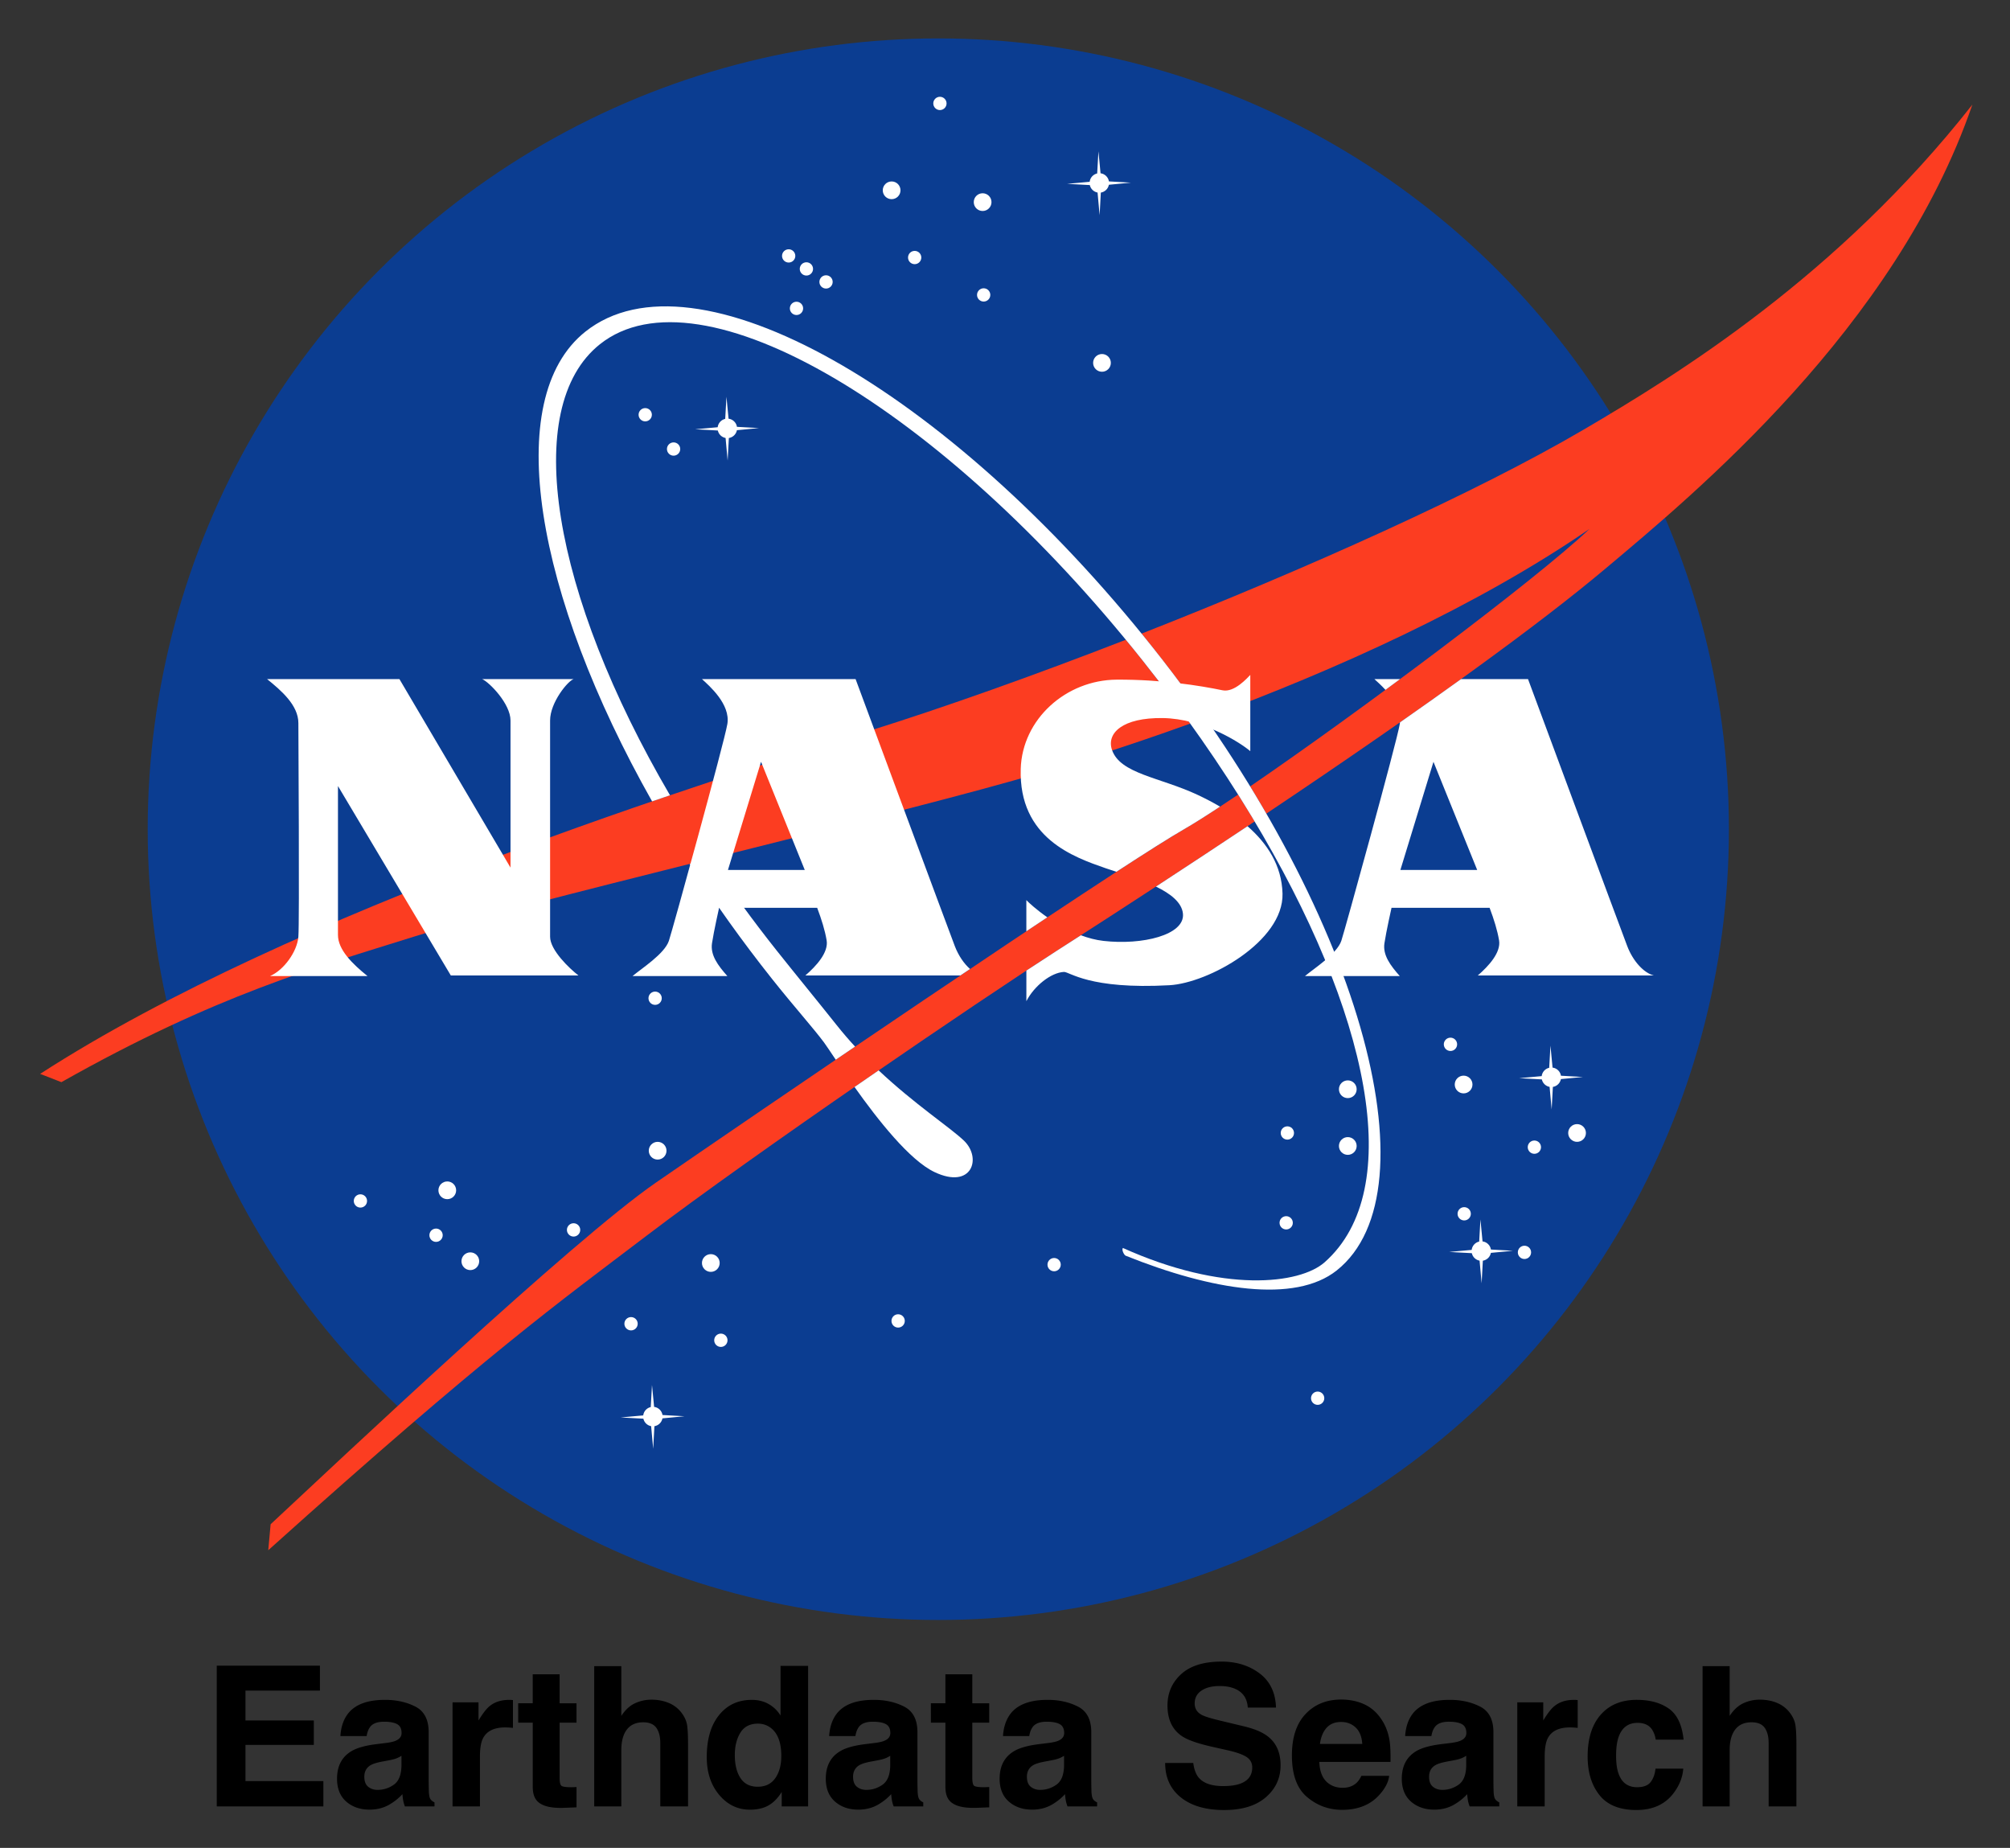 <svg xmlns="http://www.w3.org/2000/svg" role="img" viewBox="2.41 2.91 102.05 93.80"><rect x="2.41" y="2.91" width="102.05" height="93.80" fill="#333333" stroke="none"/><title>Earthdata Search logo</title><circle cx="50.049" cy="45" r="40.14" fill="#0B3D91"/><g fill="#FFF"><circle cx="47.679" cy="12.57" r=".45"/><circle cx="52.299" cy="13.17" r=".45"/><circle cx="58.359" cy="21.33" r=".45"/><circle cx="25.119" cy="63.33" r=".45"/><circle cx="26.289" cy="66.93" r=".45"/><circle cx="20.709" cy="63.87" r=".337"/><circle cx="39.009" cy="70.942" r=".338"/><circle cx="67.711" cy="64.98" r=".337"/><circle cx="76.052" cy="55.92" r=".338"/><circle cx="35.169" cy="23.962" r=".337"/><circle cx="44.349" cy="17.22" r=".337"/><circle cx="43.352" cy="16.56" r=".337"/><circle cx="42.452" cy="15.9" r=".337"/><circle cx="36.609" cy="25.703" r=".337"/><circle cx="50.131" cy="8.16" r=".337"/><circle cx="52.352" cy="17.88" r=".337"/><circle cx="48.849" cy="15.982" r=".337"/><circle cx="42.849" cy="18.563" r=".337"/><circle cx="69.309" cy="73.883" r=".337"/><circle cx="24.549" cy="65.61" r=".338"/><circle cx="48.009" cy="69.96" r=".338"/><circle cx="31.531" cy="65.34" r=".338"/><circle cx="34.449" cy="70.103" r=".338"/><circle cx="55.929" cy="67.103" r=".337"/><circle cx="67.771" cy="60.42" r=".337"/><circle cx="76.749" cy="64.522" r=".337"/><circle cx="79.809" cy="66.48" r=".337"/><circle cx="80.312" cy="61.14" r=".337"/><circle cx="35.671" cy="53.58" r=".337"/><circle cx="35.799" cy="61.32" r=".45"/><circle cx="38.499" cy="67.02" r=".45"/><circle cx="70.839" cy="61.08" r=".45"/><circle cx="82.479" cy="60.42" r=".45"/><circle cx="76.719" cy="57.96" r=".45"/><circle cx="70.839" cy="58.2" r=".45"/><path d="M58.71 12.288l1.119-.107-1.117-.063c-.035-.216-.208-.385-.426-.413l-.107-1.114-.064 1.123c-.202.045-.357.214-.382.424l-1.144.104 1.152.062c.042.193.198.344.394.38l.104 1.148.061-1.146c.207-.035.371-.194.41-.398zM39.824 24.746l1.119-.107-1.117-.063c-.034-.216-.208-.385-.426-.413l-.107-1.114-.063 1.123c-.203.045-.358.214-.383.424l-1.144.104 1.152.062c.042.193.198.344.394.38l.104 1.148.062-1.146c.207-.034.371-.194.409-.398zm41.835 32.938l1.119-.107-1.117-.063c-.034-.216-.208-.385-.426-.413l-.107-1.114-.063 1.123c-.202.045-.357.214-.382.424l-1.144.104 1.152.062c.042.193.198.344.394.38l.104 1.148.062-1.146c.205-.034.369-.193.408-.398zM36.044 74.906l1.119-.107-1.117-.063c-.035-.216-.208-.385-.426-.413l-.107-1.113-.063 1.122c-.203.045-.358.214-.383.424l-1.144.104 1.152.062c.042.193.198.345.394.38l.104 1.148.062-1.146c.206-.034.371-.194.409-.398zm42.06-8.4l1.119-.107-1.117-.063c-.034-.216-.208-.385-.426-.413l-.107-1.114-.063 1.122c-.202.045-.357.214-.382.424l-1.144.104 1.152.062c.042.193.198.344.394.38l.104 1.148.062-1.146c.205-.033.37-.193.408-.397z"/></g><path fill="#FC3D21" d="M59.568 35.385c-4.667 1.814-9.219 3.433-13.06 4.635-7.805 2.444-29.16 9.06-42.06 17.4l1.08.42c7.86-4.44 12.969-5.835 17.88-7.38 5.34-1.68 22.603-5.72 30.42-7.92 2.641-.743 5.734-1.716 9.01-2.9-.762-1.063-1.566-2.129-2.412-3.193-.283-.359-.57-.713-.858-1.062zm5.702 7.859c-1.13.763-2.077 1.372-2.74 1.756-3.84 2.22-22.561 15-26.82 17.94s-16.08 14.1-19.56 17.34l-.12 1.319c11.22-10.08 14.74-12.566 19.2-15.959 5.52-4.2 16.939-11.97 20.82-14.46 3.71-2.38 7.056-4.569 10.059-6.572-.049-.082-.098-.164-.147-.247-.226-.371-.457-.743-.692-1.117zM82.809 24.72c-5.466 3.204-14.081 7.071-22.439 10.352.2.245.399.492.597.741.934 1.176 1.815 2.36 2.644 3.545 6.57-2.42 13.779-5.668 19.499-9.599-2.725 2.582-11.734 9.315-17.227 13.068.283.461.557.922.822 1.381 8.322-5.569 13.922-9.668 17.185-12.409 4.5-3.78 14.76-12.24 18.66-23.58-6.841 8.701-14.929 13.68-19.741 16.501z"/><path fill="#FFF" d="M44.884 54.939c-.885-1.114-2.109-2.606-3.028-3.763-1.229-1.547-2.366-3.11-3.408-4.671-.34.085-.679.17-1.018.255 1.258 1.963 2.655 3.923 4.177 5.839 1.112 1.4 2.123 2.527 2.641 3.228.105.142.313.456.594.874.324-.22.651-.442.981-.666-.319-.347-.634-.712-.939-1.096zm6.46 5.864c-.727-.688-2.49-1.837-4.325-3.561-.405.278-.814.56-1.224.844 1.185 1.67 2.799 3.721 4.063 4.319 1.904.902 2.417-.72 1.486-1.602zm9.623-24.99c-10.492-13.206-23.309-20.461-28.835-16.07-4.292 3.41-2.53 13.376 3.386 23.845.306-.105.609-.208.909-.31-5.971-10.2-7.605-19.679-3.557-22.896 5.087-4.042 17.37 3.241 27.558 16.064 2.109 2.654 3.963 5.318 5.533 7.915 6.012 9.95 7.857 18.948 3.703 22.621-1.271 1.124-5.155 1.565-10.243-.725-.071.089.043.33.132.389 4.392 1.766 8.599 2.439 10.723.752 5.104-4.056 1.183-18.379-9.309-31.585z"/><path fill="#FFF" d="M15.969 37.38h6.72l5.64 9.57v-7.47c0-.84-1.065-1.935-1.44-2.1h4.65c-.285.075-1.2 1.185-1.2 2.1v10.98c0 .675.975 1.605 1.44 1.965h-6.48l-5.73-9.615v7.56c0 .75.735 1.47 1.5 2.085h-4.95c.705-.3 1.38-1.245 1.44-1.995s0-10.425 0-10.845c0-.915-.885-1.665-1.59-2.235zm61.47 15.045h8.94c-.495-.12-1.05-.705-1.35-1.485-.3-.78-5.04-13.56-5.04-13.56H76.59c-.964.694-1.997 1.426-3.1 2.197-.003.028-.006.056-.011.083-.148.9-2.808 10.534-2.97 11.01-.225.66-1.38 1.395-1.845 1.785h4.815c-.48-.54-.87-1.065-.78-1.665.09-.6.36-1.8.36-1.8h4.98c.225.6.393 1.139.48 1.65.105.615-.525 1.305-1.08 1.785zm-3.93-5.355l1.68-5.49 2.22 5.49h-3.9zm-.757-9.142c.247-.182.495-.365.742-.548h-1.305c.13.12.345.309.563.548zM38.559 50.79c.09-.6.36-1.8.36-1.8h4.98c.225.6.393 1.139.48 1.65.105.615-.525 1.305-1.08 1.785h7.871c.164-.11.327-.22.49-.329-.305-.27-.586-.675-.771-1.156-.3-.78-5.04-13.56-5.04-13.56h-7.8c.375.345 1.455 1.275 1.29 2.28-.147.9-2.808 10.534-2.97 11.01-.225.66-1.38 1.395-1.845 1.785h4.815c-.48-.54-.87-1.065-.78-1.665zm2.49-9.21l2.22 5.49h-3.9l1.68-5.49zm24.699 3.268c-1.468.978-3.017 1.999-4.649 3.065.732.355 1.315.801 1.371 1.377.104 1.082-2.07 1.605-4.035 1.38-.393-.045-.779-.148-1.147-.286-.408.263-.82.528-1.238.796-.425.273-.941.609-1.53.997v1.553c.39-.765 1.243-1.45 1.905-1.485.285-.015 1.275.9 5.355.675 1.98-.109 5.805-2.22 5.745-4.65-.036-1.436-.786-2.556-1.777-3.422zM54.519 48.6v1.582c.361-.241.717-.478 1.066-.709-.549-.382-.938-.739-1.066-.873zm9.834-4.745c-.38-.225-.765-.422-1.134-.596-1.92-.9-3.93-1.065-4.35-2.28-.296-.857.54-1.65 2.58-1.62 2.04.03 3.93 1.245 4.44 1.68v-3.87c-.15.15-.808.905-1.41.78-1.155-.24-3.12-.553-5.37-.54-2.58.015-4.8 2.009-4.875 4.53-.105 3.525 2.715 4.485 4.305 5.04.164.057.351.118.554.183 1.525-.992 2.731-1.756 3.437-2.163.474-.273 1.095-.665 1.823-1.144z"/><path d="M18.653 88.724v-1.265h-5.238v7.143h5.413v-1.283h-3.955v-1.838h3.47v-1.241h-3.47v-1.516zm-2.582-1.265zm6.722 4.575v.514c-.01.462-.141.78-.39.954-.251.175-.524.262-.822.262-.187 0-.346-.052-.477-.157-.131-.105-.197-.276-.197-.511 0-.265.108-.46.32-.587.127-.074.335-.136.626-.189l.31-.058c.154-.029.277-.061.365-.094.09-.034.178-.079.265-.134zm-.838-.645l-.47.058c-.533.069-.937.182-1.212.34-.502.291-.751.761-.751 1.41 0 .5.156.888.467 1.161.312.273.707.409 1.185.409.374 0 .71-.085 1.008-.258.248-.145.469-.321.659-.528.01.12.022.226.039.32.017.094.045.194.087.301h1.503v-.204c-.09-.041-.159-.095-.203-.16-.045-.063-.073-.186-.083-.368-.007-.238-.01-.443-.01-.611v-2.422c0-.637-.225-1.07-.674-1.3-.449-.229-.962-.343-1.541-.343-.888 0-1.515.232-1.88.698-.229.298-.358.677-.387 1.139h1.333c.032-.204.097-.365.193-.484.136-.163.367-.243.693-.243.291 0 .511.041.662.123.15.083.225.233.225.449 0 .178-.098.307-.295.392-.11.05-.292.09-.547.121zm.072-2.21zm6.308.017c-.018-.001-.04-.001-.066-.001-.414 0-.749.108-1.008.324-.159.13-.343.371-.557.722v-.921h-1.318v5.282h1.391v-2.524c0-.425.052-.738.16-.942.19-.361.564-.542 1.119-.542.041 0 .097.001.164.004.069.004.146.01.233.019V89.204c-.061-.004-.101-.006-.119-.008zm.385 1.157h.738v3.252c0 .329.077.573.233.732.238.248.684.361 1.337.339l.653-.025v-1.032a2.179 2.179 0 0 1-.138.008c-.047.001-.091.003-.132.003-.281 0-.449-.028-.505-.081-.055-.052-.083-.187-.083-.404V90.353h.857v-.984h-.857V87.896h-1.366v1.472h-.738zm7.651-.998c-.267-.113-.564-.17-.889-.17-.291 0-.568.061-.831.182-.263.12-.495.335-.696.641v-2.524h-1.376v7.119h1.376v-2.859c0-.452.095-.801.284-1.045.189-.244.466-.365.831-.365.352 0 .591.123.717.368.098.175.146.404.146.688v3.213h1.41v-3.102c0-.471-.017-.812-.048-1.02-.033-.208-.121-.411-.267-.608-.171-.233-.39-.405-.656-.518zm5.062.051c-.249-.141-.533-.211-.853-.211-.695 0-1.249.258-1.664.775-.416.517-.623 1.227-.623 2.128 0 .782.211 1.421.633 1.922.42.499.94.749 1.558.749.375 0 .688-.072.94-.214.252-.142.477-.369.674-.684v.732h1.341v-7.134h-1.401v2.52c-.154-.248-.357-.443-.605-.583zm.339 3.763c-.204.289-.5.436-.892.436-.39 0-.682-.146-.874-.438-.193-.292-.289-.682-.289-1.17 0-.452.095-.831.284-1.137.189-.305.485-.458.889-.458.265 0 .498.084.698.252.327.277.489.74.489 1.385 0 .463-.101.84-.305 1.13zm5.835-1.135v.514c-.01.462-.141.78-.39.954-.251.175-.524.262-.822.262-.187 0-.346-.052-.477-.157-.131-.105-.197-.276-.197-.511 0-.265.108-.46.32-.587.127-.074.335-.136.626-.189l.31-.058c.154-.029.277-.061.365-.094.09-.034.178-.079.265-.134zm-.838-.645l-.47.058c-.533.069-.937.182-1.212.34-.502.291-.751.761-.751 1.41 0 .5.156.888.467 1.161.312.273.707.409 1.186.409.374 0 .71-.085 1.008-.258.248-.145.469-.321.659-.528.01.12.022.226.039.32.017.094.045.194.087.301h1.503v-.204c-.09-.041-.159-.095-.203-.16-.045-.063-.073-.186-.083-.368-.007-.238-.01-.443-.01-.611v-2.422c0-.637-.225-1.07-.674-1.3-.449-.229-.962-.343-1.541-.343-.888 0-1.515.232-1.88.698-.229.298-.358.677-.387 1.139h1.333c.032-.204.097-.365.193-.484.136-.163.367-.243.693-.243.291 0 .511.041.662.123.15.083.225.233.225.449 0 .178-.098.307-.295.392-.11.05-.292.09-.547.121zm.072-2.21zm2.83 1.173h.738v3.252c0 .329.077.573.233.732.238.248.684.361 1.337.339l.655-.025v-1.032a2.289 2.289 0 0 1-.139.008c-.047.001-.091.003-.132.003-.281 0-.449-.028-.505-.081-.055-.052-.083-.187-.083-.404V90.353h.859v-.984h-.859V87.896h-1.366v1.472h-.738zm6.762 1.682v.514c-.01.462-.141.78-.39.954-.251.175-.525.262-.822.262-.187 0-.347-.052-.477-.157-.131-.105-.197-.276-.197-.511 0-.265.108-.46.32-.587.127-.074.335-.136.626-.189l.31-.058c.154-.029.277-.061.365-.094.09-.034.176-.079.265-.134zm-.838-.645l-.47.058c-.533.069-.937.182-1.212.34-.502.291-.751.761-.751 1.41 0 .5.156.888.467 1.161.312.273.707.409 1.186.409.374 0 .71-.085 1.008-.258.248-.145.469-.321.659-.528.01.12.022.226.039.32.017.094.045.194.087.301h1.503v-.204c-.09-.041-.159-.095-.203-.16-.045-.063-.073-.186-.083-.368-.007-.238-.01-.443-.01-.611v-2.422c0-.637-.225-1.07-.674-1.3-.449-.229-.962-.343-1.541-.343-.888 0-1.515.232-1.88.698-.229.298-.358.677-.387 1.139h1.333c.032-.204.097-.365.193-.484.136-.163.367-.243.693-.243.291 0 .511.041.662.123.15.083.225.233.225.449 0 .178-.098.307-.295.392-.11.05-.292.09-.547.121zm.072-2.21zm7.323 3.219h-1.424c0 .743.266 1.326.8 1.751.533.426 1.264.638 2.195.638.911 0 1.617-.216 2.116-.648.499-.43.749-.973.749-1.625 0-.637-.212-1.123-.64-1.458-.274-.216-.681-.39-1.221-.518l-1.231-.296c-.474-.113-.784-.211-.93-.295-.226-.127-.339-.317-.339-.572 0-.278.114-.495.345-.649.229-.156.536-.233.921-.233.345 0 .634.059.867.179.349.181.536.487.562.915h1.434c-.025-.758-.303-1.337-.835-1.737-.532-.398-1.173-.598-1.926-.598-.902 0-1.585.211-2.051.634-.465.425-.698.955-.698 1.595 0 .702.241 1.217.722 1.547.284.197.798.379 1.541.547l.755.17c.444.097.768.208.975.335.207.128.31.312.31.547 0 .404-.208.68-.624.828-.221.077-.506.116-.859.116-.587 0-1.002-.146-1.245-.441-.132-.161-.222-.405-.267-.731zm1.45-5.157zm5.318 3.377c.176-.2.425-.301.744-.301.294 0 .54.095.739.284.199.189.309.466.332.831h-2.148c.045-.343.156-.613.332-.815zm1.931-1.192c-.353-.164-.749-.247-1.187-.247-.74 0-1.343.244-1.806.732-.463.488-.695 1.19-.695 2.104 0 .976.256 1.68.771 2.113.513.433 1.106.649 1.778.649.813 0 1.447-.258 1.9-.771.291-.324.454-.642.489-.955h-1.41c-.074.156-.16.277-.256.364-.178.161-.409.243-.693.243-.269 0-.498-.066-.688-.2-.314-.212-.48-.584-.499-1.114h3.614c.007-.456-.008-.805-.043-1.048-.062-.414-.196-.776-.403-1.09-.23-.354-.521-.615-.873-.78zm-1.09-.247zm6.252 2.855v.514c-.01.462-.139.78-.39.954-.251.175-.524.262-.822.262-.187 0-.346-.052-.477-.157-.131-.105-.196-.276-.196-.511 0-.265.106-.46.32-.587.125-.074.334-.136.624-.189l.31-.058c.156-.029.277-.061.365-.094.09-.034.178-.079.265-.134zm-.838-.645l-.47.058c-.533.069-.937.182-1.212.34-.5.291-.751.761-.751 1.41 0 .5.156.888.467 1.161.312.273.707.409 1.186.409.375 0 .711-.085 1.008-.258.249-.145.469-.321.659-.528a4.004 4.004 0 0 0 .039.32c.017.094.045.194.088.301h1.503v-.204c-.091-.041-.159-.095-.204-.16-.045-.063-.073-.186-.083-.368-.007-.238-.01-.443-.01-.611v-2.422c0-.637-.225-1.07-.674-1.3-.448-.229-.962-.343-1.541-.343-.888 0-1.515.232-1.88.698-.229.298-.358.677-.387 1.139h1.333c.032-.204.097-.365.194-.484.135-.163.367-.243.692-.243.291 0 .511.041.662.123.15.083.226.233.226.449 0 .178-.099.307-.296.392-.11.05-.292.09-.547.121zm.073-2.21zm6.307.017c-.018-.001-.04-.001-.065-.001-.414 0-.75.108-1.008.324-.159.13-.345.371-.558.722v-.921h-1.318v5.282h1.391v-2.524c0-.425.054-.738.16-.942.19-.361.564-.542 1.119-.542.043 0 .097.001.165.004.068.004.145.01.232.019V89.204c-.061-.004-.101-.006-.119-.008zm4.083 2.019H87.888c-.079-.753-.328-1.278-.749-1.576-.422-.296-.964-.445-1.627-.445-.779 0-1.39.252-1.832.755-.443.505-.664 1.21-.664 2.117 0 .805.201 1.46.601 1.963.401.505 1.027.757 1.876.757.849 0 1.492-.302 1.924-.907.272-.375.423-.772.455-1.192h-1.41c-.029.278-.112.505-.247.68-.136.174-.365.262-.688.262-.456 0-.766-.221-.93-.66-.091-.236-.136-.547-.136-.935 0-.407.045-.733.136-.979.171-.462.489-.693.954-.693.327 0 .567.106.722.32.106.159.172.336.199.533zm-.935-2.036zm7.102.175c-.267-.113-.564-.17-.889-.17-.291 0-.568.061-.831.182-.263.12-.495.335-.696.641v-2.524h-1.376v7.119h1.376v-2.859c0-.452.095-.801.284-1.045.189-.244.466-.365.831-.365.352 0 .591.123.717.368.097.175.146.404.146.688v3.213h1.41v-3.102c0-.471-.017-.812-.05-1.02-.032-.208-.12-.411-.266-.608-.171-.233-.39-.405-.656-.518z"/></svg>